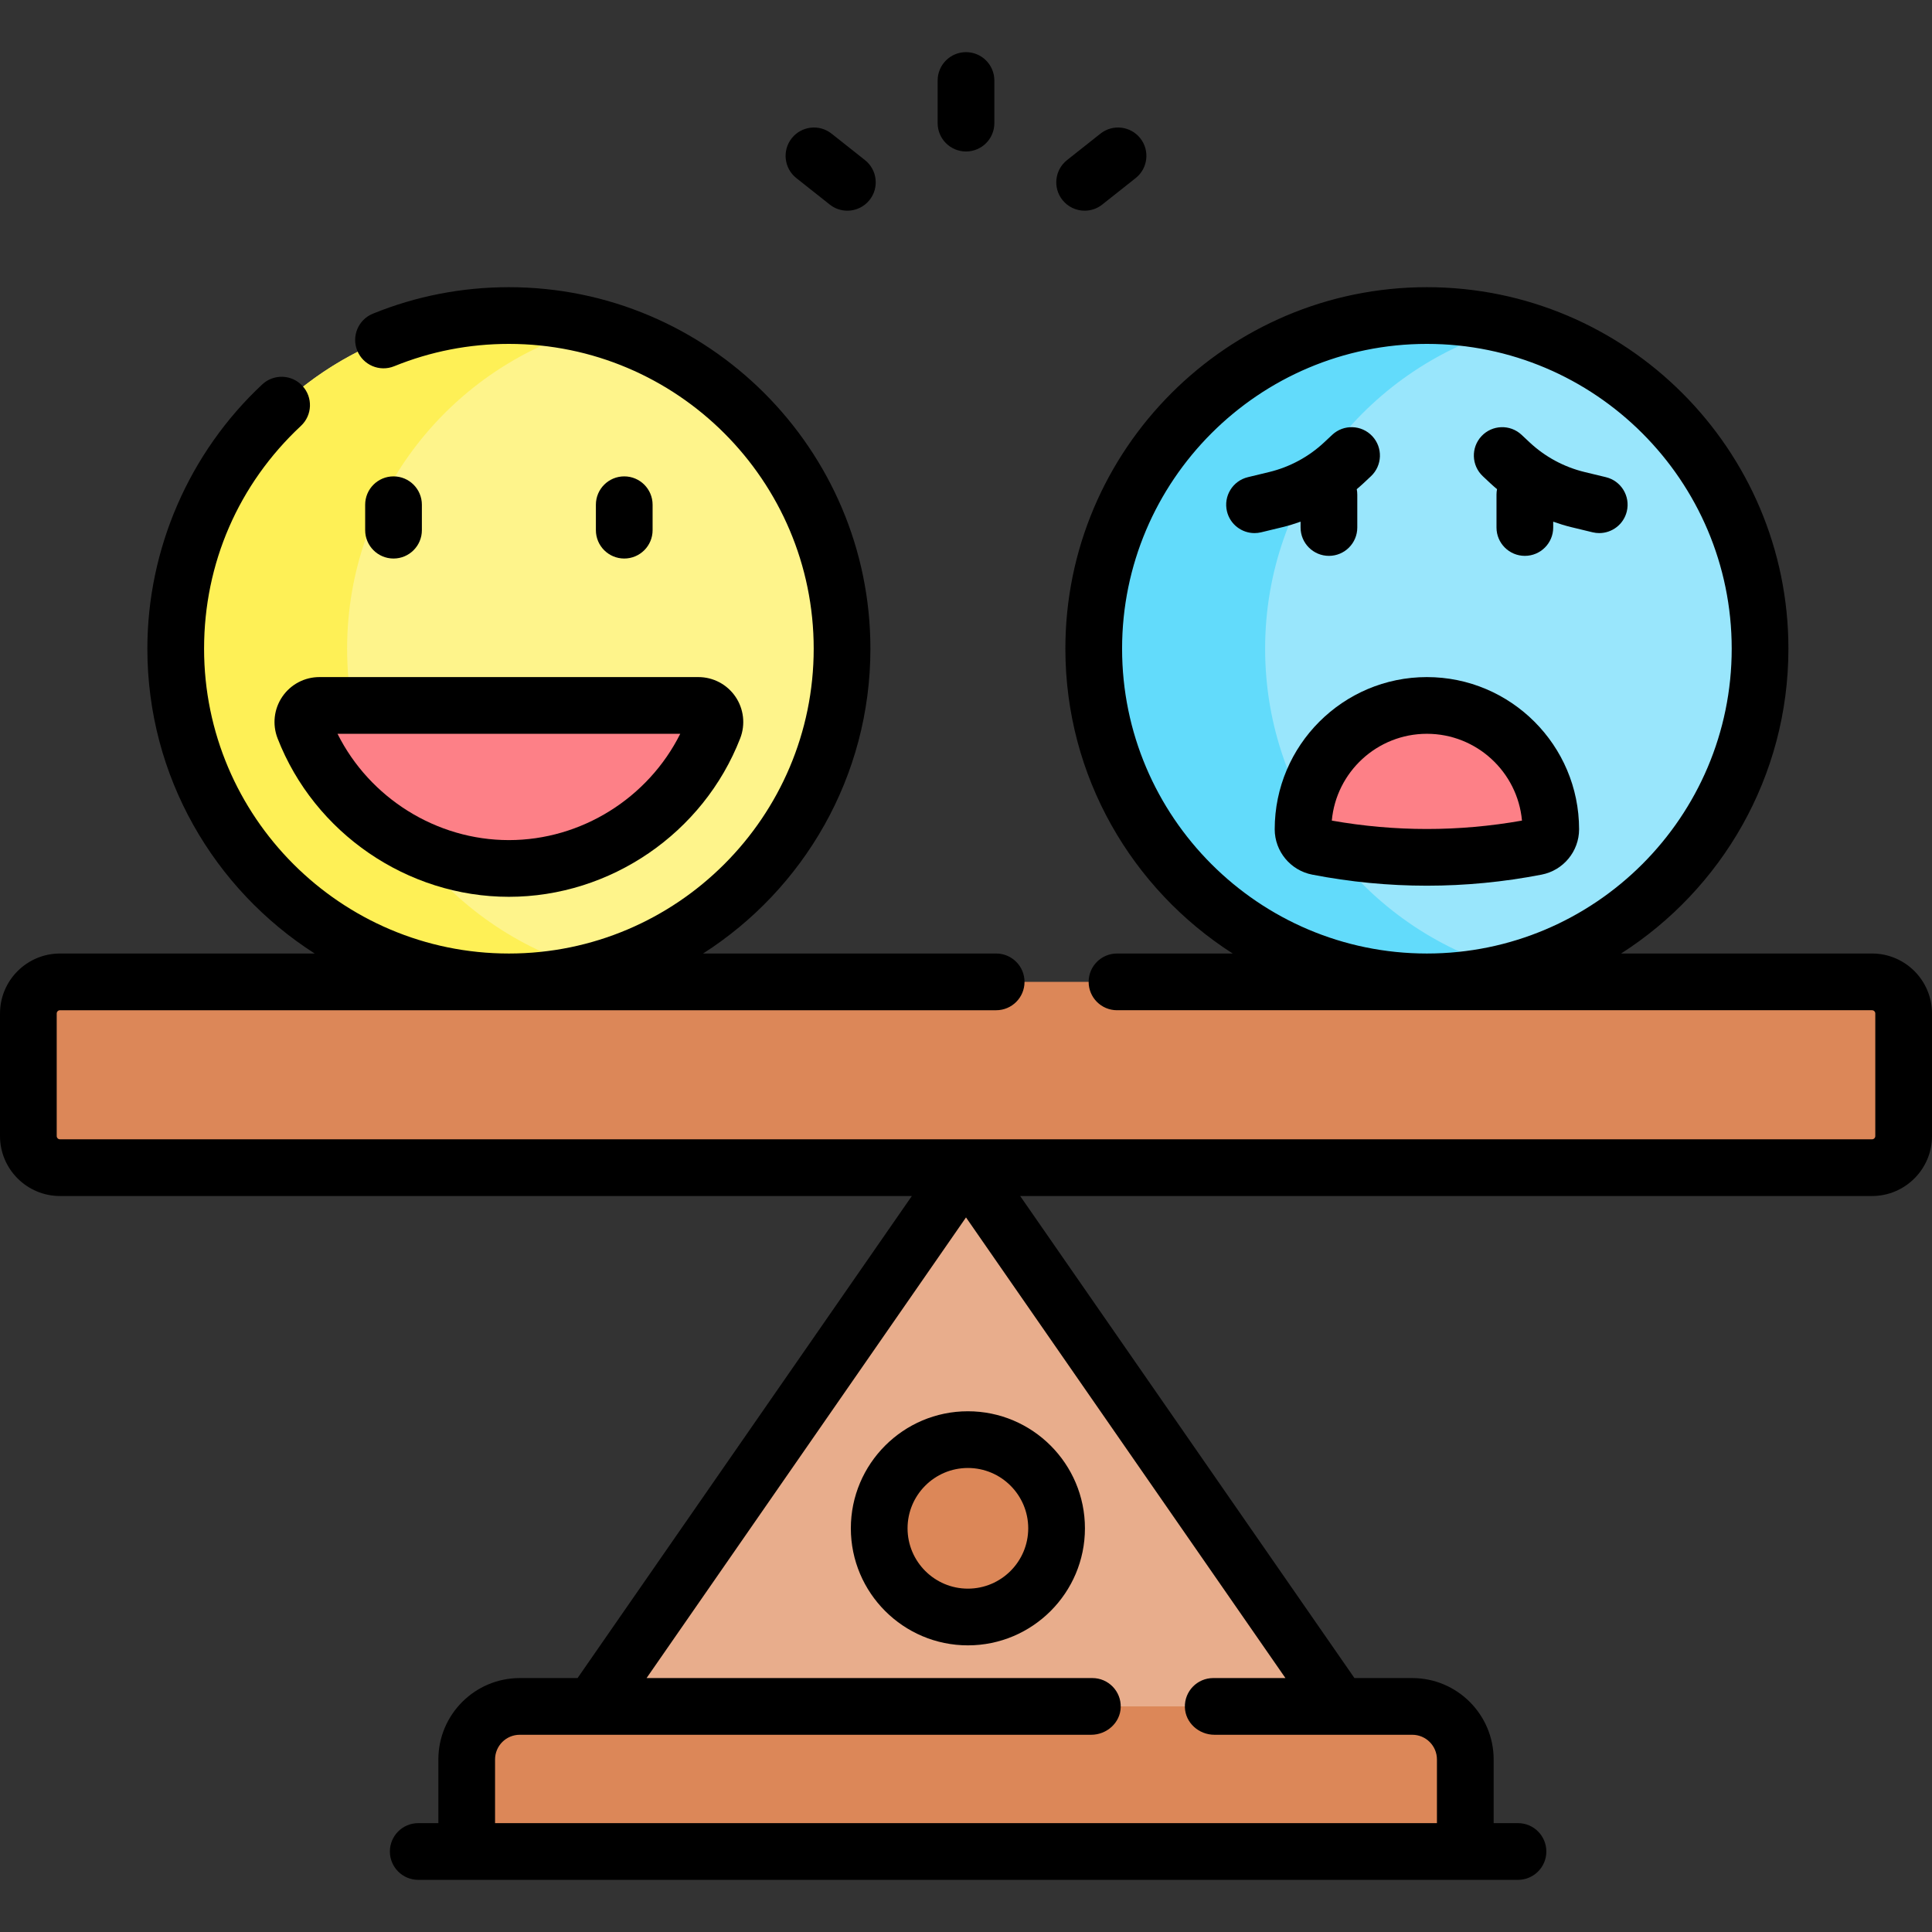 <svg id="Capa_1" enable-background="new 0 0 511.041 511.041" height="512" viewBox="0 0 511.041 511.041" width="512" xmlns="http://www.w3.org/2000/svg"><rect x="0" y="0" width="511.041" height="511.041" fill="#333333" stroke="none"/><g><g><circle cx="377.434" cy="171.592" fill="#99e6fc" r="88.127"/><circle cx="134.607" cy="171.592" fill="#fef48b" r="88.127"/><path d="m334.643 171.592c0-40.833 27.786-75.178 65.471-85.181-7.233-1.92-14.842-2.946-22.68-2.946-48.671 0-88.127 39.456-88.127 88.127s39.456 88.127 88.127 88.127c7.838 0 15.447-1.026 22.68-2.946-37.685-10.003-65.471-44.347-65.471-85.181z" fill="#62dbfb"/><path d="m91.816 171.592c0-40.833 27.791-75.18 65.477-85.183-7.234-1.92-14.848-2.944-22.686-2.944-48.671 0-88.127 39.456-88.127 88.127s39.456 88.127 88.127 88.127c7.838 0 15.448-1.026 22.682-2.946-37.686-10.003-65.473-44.347-65.473-85.181z" fill="#fef056"/><path d="m84.485 186.598c-3.089 0-5.191 3.11-4.072 5.989 8.435 21.705 29.543 37.133 54.194 37.133s45.759-15.428 54.194-37.133c1.119-2.879-.983-5.989-4.072-5.989z" fill="#fd8087"/><path d="m354.342 451.371-95.525-142.683c-1.571-2.347-5.021-2.347-6.592 0l-95.525 142.683v19.188h197.642z" fill="#e8ad8c"/><g fill="#dc8758"><circle cx="256.021" cy="404.26" r="23.46"/><path d="m387.591 489.747h-264.141v-24.342c0-7.751 6.283-14.034 14.034-14.034h236.074c7.751 0 14.034 6.283 14.034 14.034v24.342z"/><path d="m495.176 308.864h-479.311c-4.62 0-8.365-3.745-8.365-8.365v-32.416c0-4.62 3.745-8.365 8.365-8.365h479.312c4.62 0 8.365 3.745 8.365 8.365v32.417c-.001 4.619-3.746 8.364-8.366 8.364z"/></g><path d="m406.345 223.987c-19.274 3.739-38.549 3.739-57.823 0-2.226-.432-3.844-2.367-3.844-4.634 0-18.09 14.665-32.756 32.756-32.756 18.09 0 32.755 14.665 32.755 32.756 0 2.268-1.618 4.203-3.844 4.634z" fill="#fd8087"/></g><g><path d="m495.177 252.219h-66.377c26.593-17.002 44.26-46.79 44.26-80.627 0-52.729-42.898-95.627-95.627-95.627s-95.627 42.898-95.627 95.627c0 33.837 17.667 63.625 44.26 80.627h-30.605c-4.143 0-7.5 3.357-7.5 7.5s3.357 7.5 7.5 7.5h199.715c.477 0 .864.388.864.865v32.416c0 .477-.388.864-.864.864h-479.312c-.477 0-.864-.388-.864-.864v-32.415c0-.478.388-.865.864-.865h247.635c4.143 0 7.5-3.357 7.5-7.5s-3.357-7.5-7.5-7.5h-77.525c26.593-17.002 44.26-46.79 44.26-80.627 0-52.729-42.898-95.627-95.627-95.627-12.433 0-24.54 2.359-35.987 7.012-3.837 1.56-5.684 5.936-4.124 9.772 1.559 3.837 5.934 5.685 9.772 4.124 9.645-3.921 19.852-5.908 30.339-5.908 44.458 0 80.627 36.169 80.627 80.627s-36.169 80.627-80.627 80.627-80.627-36.17-80.627-80.628c0-22.586 9.102-43.521 25.627-58.947 3.027-2.826 3.19-7.572.364-10.601-2.825-3.027-7.571-3.191-10.601-.364-19.313 18.03-30.391 43.512-30.391 69.912 0 33.837 17.667 63.625 44.26 80.627h-67.375c-8.748 0-15.864 7.117-15.864 15.865v32.416c0 8.748 7.116 15.864 15.864 15.864h225.329l-88.42 127.508h-15.29c-11.873 0-21.533 9.66-21.533 21.533v16.842h-5.323c-4.143 0-7.5 3.357-7.5 7.5s3.357 7.5 7.5 7.5h290.9c4.143 0 7.5-3.357 7.5-7.5s-3.357-7.5-7.5-7.5h-6.437v-16.842c0-11.873-9.66-21.533-21.533-21.533h-15.29l-88.42-127.508h225.329c8.748 0 15.864-7.116 15.864-15.864v-32.415c.001-8.749-7.115-15.866-15.863-15.866zm-198.37-80.627c0-44.458 36.169-80.627 80.627-80.627s80.627 36.169 80.627 80.627-36.169 80.627-80.627 80.627-80.627-36.169-80.627-80.627zm24.419 287.28 33.123.001 19.209-.001c3.608 0 6.533 2.925 6.533 6.533v16.842h-249.141v-16.842c0-3.608 2.925-6.533 6.533-6.533h151.153c4.107 0 7.688-3.165 7.811-7.27.127-4.247-3.278-7.73-7.497-7.73h-117.923l84.494-121.847 84.494 121.847h-19.102c-4.219 0-7.623 3.482-7.497 7.73.122 4.104 3.703 7.269 7.81 7.27z"/><path d="m74.69 184.264c-2.22 3.244-2.693 7.371-1.268 11.039 9.743 25.071 34.332 41.916 61.185 41.916s51.441-16.845 61.185-41.915c1.426-3.669.952-7.796-1.268-11.04-2.213-3.235-5.874-5.166-9.794-5.166h-100.246c-3.92 0-7.581 1.931-9.794 5.166zm105.248 9.834c-8.491 16.992-26.163 28.121-45.33 28.121s-36.839-11.129-45.33-28.121z"/><path d="m111.592 140.238v-6.729c0-4.143-3.357-7.5-7.5-7.5s-7.5 3.357-7.5 7.5v6.729c0 4.143 3.357 7.5 7.5 7.5s7.5-3.358 7.5-7.5z"/><path d="m172.622 140.238v-6.729c0-4.143-3.357-7.5-7.5-7.5s-7.5 3.357-7.5 7.5v6.729c0 4.143 3.357 7.5 7.5 7.5s7.5-3.358 7.5-7.5z"/><path d="m377.434 179.098c-22.196 0-40.255 18.059-40.255 40.255 0 5.835 4.169 10.881 9.916 11.998 10.065 1.952 20.202 2.928 30.34 2.928 10.137 0 20.273-.976 30.339-2.928.001-.001.002-.001.003-.001 5.744-1.116 9.913-6.162 9.913-11.997-.001-22.196-18.059-40.255-40.256-40.255zm-25.152 37.96c1.163-12.854 12-22.96 25.152-22.96s23.988 10.105 25.151 22.96c-16.702 2.959-33.604 2.959-50.303 0z"/><path d="m344.021 137.988v1.545c0 4.143 3.357 7.5 7.5 7.5s7.5-3.357 7.5-7.5v-8.705c0-.491-.051-.97-.141-1.435.556-.475 1.115-.947 1.649-1.448l2.112-1.98c3.021-2.834 3.175-7.58.342-10.602-2.833-3.02-7.579-3.175-10.602-.342l-2.112 1.98c-4.08 3.825-9.111 6.542-14.55 7.856l-5.639 1.362c-4.026.973-6.501 5.025-5.528 9.052.829 3.435 3.9 5.74 7.284 5.74.583 0 1.176-.068 1.768-.212l5.639-1.362c1.623-.392 3.213-.891 4.778-1.449z"/><path d="m424.786 126.219-5.639-1.362c-5.438-1.314-10.47-4.031-14.55-7.856l-2.112-1.98c-3.023-2.834-7.77-2.679-10.602.342-2.833 3.021-2.68 7.768.342 10.602l2.112 1.98c.535.501 1.093.974 1.649 1.448-.09.465-.141.944-.141 1.435v8.705c0 4.143 3.357 7.5 7.5 7.5s7.5-3.357 7.5-7.5v-1.545c1.566.559 3.155 1.058 4.777 1.449l5.639 1.362c.593.144 1.185.212 1.768.212 3.384 0 6.455-2.307 7.284-5.74.974-4.026-1.5-8.079-5.527-9.052z"/><path d="m255.521 40.071c4.143 0 7.5-3.357 7.5-7.5v-11.277c0-4.143-3.357-7.5-7.5-7.5s-7.5 3.357-7.5 7.5v11.276c0 4.143 3.357 7.501 7.5 7.501z"/><path d="m210.646 47.11 8.84 7.001c1.378 1.091 3.021 1.62 4.651 1.62 2.213 0 4.404-.975 5.885-2.844 2.571-3.247 2.023-7.964-1.224-10.536l-8.84-7.001c-3.247-2.57-7.964-2.022-10.536 1.224-2.571 3.247-2.024 7.964 1.224 10.536z"/><path d="m286.904 55.731c1.631 0 3.273-.529 4.651-1.62l8.84-7.001c3.247-2.572 3.795-7.289 1.224-10.536-2.571-3.246-7.287-3.794-10.536-1.224l-8.84 7.001c-3.247 2.572-3.795 7.289-1.224 10.536 1.481 1.869 3.672 2.844 5.885 2.844z"/><path d="m256.021 373.3c-17.071 0-30.96 13.889-30.96 30.96s13.889 30.959 30.96 30.959 30.96-13.888 30.96-30.959-13.889-30.96-30.96-30.96zm0 46.919c-8.801 0-15.96-7.159-15.96-15.959 0-8.801 7.159-15.96 15.96-15.96s15.96 7.159 15.96 15.96c-.001 8.8-7.16 15.959-15.96 15.959z"/></g></g></svg>
